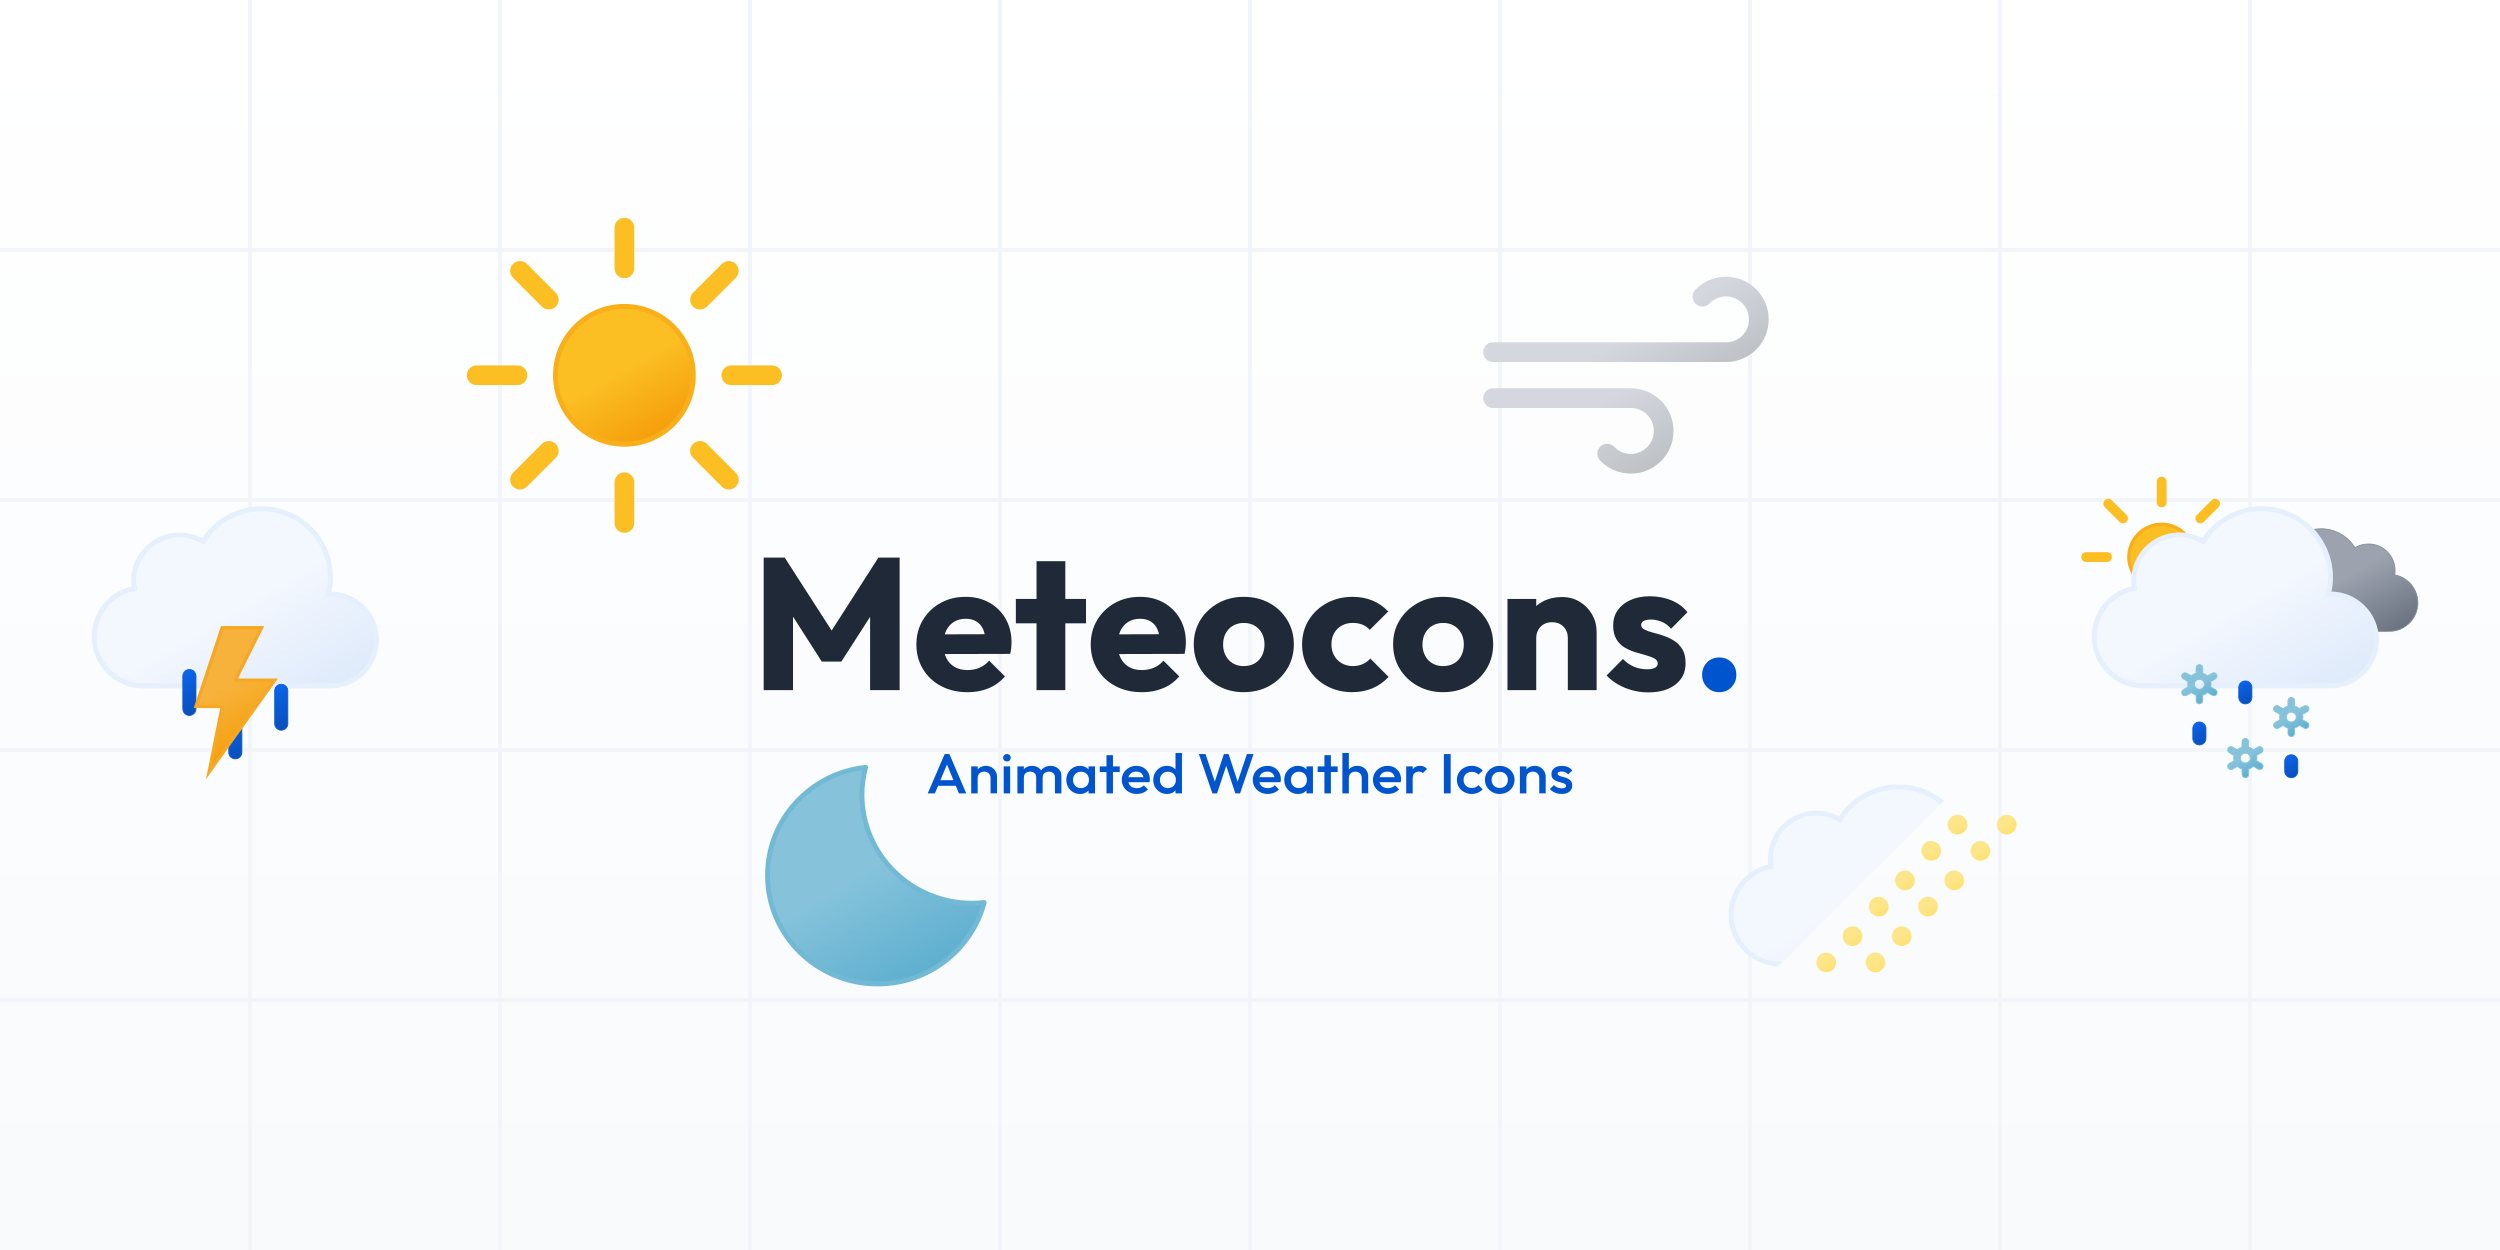 <?xml version="1.0" encoding="UTF-8"?><svg id="p" xmlns="http://www.w3.org/2000/svg" xmlns:xlink="http://www.w3.org/1999/xlink" viewBox="0 0 1280 640"><rect x="0" y="0" width="1280" height="640" fill="#333333" stroke="none"/><defs><linearGradient id="b" x1="99.45" y1="30.68" x2="232.64" y2="261.37" gradientTransform="matrix(1, 0, 0, 1, 0, 0)" gradientUnits="userSpaceOnUse"><stop offset="0" stop-color="#f3f7fe"/><stop offset=".45" stop-color="#f3f7fe"/><stop offset="1" stop-color="#deeafb"/></linearGradient><symbol id="a" viewBox="0 0 350 222"><path d="M291,107c-.85,0-1.68,.09-2.53,.13,1.59-6.46,2.53-13.18,2.53-20.13,0-46.39-37.61-84-84-84-30.2,0-56.6,15.99-71.4,39.92-8.38-4.99-18.13-7.92-28.6-7.92-30.93,0-56,25.07-56,56,0,3.1,.32,6.12,.8,9.08-27.78,5.25-48.8,29.61-48.8,58.92,0,33.14,26.86,60,60,60,1.35,0,2.67-.11,4-.2v.2h224c30.93,0,56-25.07,56-56s-25.07-56-56-56Z" fill="url(#b)" stroke="#e6effc" stroke-miterlimit="10" stroke-width="6"/></symbol><linearGradient id="d" x1="6" y1="169.61" x2="18" y2="190.39" gradientTransform="matrix(1, 0, 0, 1, 0, 0)" gradientUnits="userSpaceOnUse"><stop offset="0" stop-color="#fde68a"/><stop offset=".45" stop-color="#fde68a"/><stop offset="1" stop-color="#fde171"/></linearGradient><linearGradient id="e" x1="66" x2="78" y2="190.39" xlink:href="#d"/><linearGradient id="f" x1="38" y1="137.61" x2="50" y2="158.39" xlink:href="#d"/><linearGradient id="g" x1="98" y1="137.61" x2="110" y2="158.39" xlink:href="#d"/><linearGradient id="h" x1="70" y1="101.61" x2="82" y2="122.39" xlink:href="#d"/><linearGradient id="i" x1="130" y1="101.61" x2="142" y2="122.39" xlink:href="#d"/><linearGradient id="j" x1="102" y1="69.61" x2="114" y2="90.39" xlink:href="#d"/><linearGradient id="k" x1="162" y1="69.61" x2="174" y2="90.39" xlink:href="#d"/><linearGradient id="l" x1="134" y1="33.61" x2="146" y2="54.39" xlink:href="#d"/><linearGradient id="m" x1="194" y1="33.61" x2="206" y2="54.39" xlink:href="#d"/><linearGradient id="n" x1="166" y1="1.61" x2="178" y2="22.39" xlink:href="#d"/><linearGradient id="o" x1="226" y1="1.61" x2="238" y2="22.39" xlink:href="#d"/><symbol id="c" viewBox="0 0 244 192"><g><circle cx="12" cy="180" r="12" fill="url(#d)"/><circle cx="72" cy="180" r="12" fill="url(#e)"/><circle cx="44" cy="148" r="12" fill="url(#f)"/><circle cx="104" cy="148" r="12" fill="url(#g)"/><circle cx="76" cy="112" r="12" fill="url(#h)"/><circle cx="136" cy="112" r="12" fill="url(#i)"/><circle cx="108" cy="80" r="12" fill="url(#j)"/><circle cx="168" cy="80" r="12" fill="url(#k)"/><circle cx="140" cy="44" r="12" fill="url(#l)"/><circle cx="200" cy="44" r="12" fill="url(#m)"/><circle cx="172" cy="12" r="12" fill="url(#n)"/><circle cx="232" cy="12" r="12" fill="url(#o)"/></g></symbol><linearGradient id="q" x1="640" y1="640" x2="640" y2="0" gradientTransform="matrix(1, 0, 0, 1, 0, 0)" gradientUnits="userSpaceOnUse"><stop offset="0" stop-color="#f8fafc"/><stop offset="1" stop-color="#fff"/></linearGradient><linearGradient id="r" x1="302.04" y1="161.6" x2="337.33" y2="222.72" gradientTransform="matrix(1, 0, 0, 1, 0, 0)" gradientUnits="userSpaceOnUse"><stop offset="0" stop-color="#fbbf24"/><stop offset=".45" stop-color="#fbbf24"/><stop offset="1" stop-color="#f59e0b"/></linearGradient><linearGradient id="s" x1="414.55" y1="403.83" x2="470.35" y2="500.47" gradientTransform="matrix(1, 0, 0, 1, 0, 0)" gradientUnits="userSpaceOnUse"><stop offset="0" stop-color="#86c3db"/><stop offset=".45" stop-color="#86c3db"/><stop offset="1" stop-color="#5eafcf"/></linearGradient><linearGradient id="t" x1="1098.37" y1="270.67" x2="1115.17" y2="299.78" xlink:href="#r"/><linearGradient id="u" x1="1176.27" y1="274.57" x2="1210.1" y2="333.15" gradientTransform="matrix(1, 0, 0, 1, 0, 0)" gradientUnits="userSpaceOnUse"><stop offset="0" stop-color="#9ca3af"/><stop offset=".45" stop-color="#9ca3af"/><stop offset="1" stop-color="#6b7280"/></linearGradient><linearGradient id="v" x1="1112.77" y1="272.07" x2="1168.71" y2="368.96" xlink:href="#b"/><linearGradient id="w" x1="1121.58" y1="342.52" x2="1130.59" y2="358.13" xlink:href="#s"/><linearGradient id="x" x1="1145.1" y1="380.32" x2="1154.11" y2="395.93" xlink:href="#s"/><linearGradient id="y" x1="1168.62" y1="359.32" x2="1177.63" y2="374.93" xlink:href="#s"/><linearGradient id="z" x1="1108.43" y1="485.45" x2="1112.4" y2="495.8" gradientTransform="translate(-47.41 64.65) rotate(-9)" gradientUnits="userSpaceOnUse"><stop offset="0" stop-color="#0b65ed"/><stop offset=".45" stop-color="#0a5ad4"/><stop offset="1" stop-color="#0950bc"/></linearGradient><linearGradient id="aa" x1="1134.94" y1="468.39" x2="1138.92" y2="478.74" xlink:href="#z"/><linearGradient id="ab" x1="1152.26" y1="509.4" x2="1156.23" y2="519.75" xlink:href="#z"/><linearGradient id="ac" x1="88.76" y1="272.09" x2="144.7" y2="368.98" xlink:href="#b"/><linearGradient id="ad" x1="93.44" y1="298.99" x2="101.06" y2="318.84" xlink:href="#z"/><linearGradient id="ae" x1="113.27" y1="323.56" x2="120.89" y2="343.42" gradientTransform="translate(-47.32 65.74) rotate(-9)" xlink:href="#z"/><linearGradient id="af" x1="138.89" y1="311.62" x2="146.51" y2="331.48" gradientTransform="translate(-47.23 66.84) rotate(-9)" xlink:href="#z"/><linearGradient id="ag" x1="102.8" y1="327.7" x2="133.13" y2="380.23" gradientTransform="matrix(1, 0, 0, 1, 0, 0)" gradientUnits="userSpaceOnUse"><stop offset="0" stop-color="#f7b23b"/><stop offset=".45" stop-color="#f7b23b"/><stop offset="1" stop-color="#f59e0b"/></linearGradient><linearGradient id="ah" x1="817.57" y1="143.83" x2="853.56" y2="206.16" gradientTransform="matrix(1, 0, 0, 1, 0, 0)" gradientUnits="userSpaceOnUse"><stop offset="0" stop-color="#d4d7dd"/><stop offset=".45" stop-color="#d4d7dd"/><stop offset="1" stop-color="#bec1c6"/></linearGradient><linearGradient id="ai" x1="792.03" y1="182.1" x2="830.38" y2="248.53" xlink:href="#ah"/><clipPath id="aj"><polygon points="849.34 340.72 1064.38 340.72 849.34 555.76 849.34 340.72" fill="none"/></clipPath></defs><rect width="1280" height="640" fill="url(#q)"/><g><path d="M128,0V128H0V0H128m1-1H-1V129H129V-1h0Z" fill="#f1f5f9"/><path d="M256,0V128H128V0h128m1-1H127V129h130V-1h0Z" fill="#f1f5f9"/><path d="M384,0V128h-128V0h128m1-1H255V129h130V-1h0Z" fill="#f1f5f9"/><path d="M512,0V128h-128V0h128m1-1h-130V129h130V-1h0Z" fill="#f1f5f9"/><path d="M640,0V128h-128V0h128m1-1h-130V129h130V-1h0Z" fill="#f1f5f9"/><path d="M768,0V128h-128V0h128m1-1h-130V129h130V-1h0Z" fill="#f1f5f9"/><path d="M896,0V128h-128V0h128m1-1h-130V129h130V-1h0Z" fill="#f1f5f9"/><path d="M1024,0V128h-128V0h128m1-1h-130V129h130V-1h0Z" fill="#f1f5f9"/><path d="M1152,0V128h-128V0h128m1-1h-130V129h130V-1h0Z" fill="#f1f5f9"/><path d="M1280,0V128h-128V0h128m1-1h-130V129h130V-1h0Z" fill="#f1f5f9"/><path d="M128,128v128H0V128H128m1-1H-1v130H129V127h0Z" fill="#f1f5f9"/><path d="M256,128v128H128V128h128m1-1H127v130h130V127h0Z" fill="#f1f5f9"/><path d="M384,128v128h-128V128h128m1-1H255v130h130V127h0Z" fill="#f1f5f9"/><path d="M512,128v128h-128V128h128m1-1h-130v130h130V127h0Z" fill="#f1f5f9"/><path d="M640,128v128h-128V128h128m1-1h-130v130h130V127h0Z" fill="#f1f5f9"/><path d="M768,128v128h-128V128h128m1-1h-130v130h130V127h0Z" fill="#f1f5f9"/><path d="M896,128v128h-128V128h128m1-1h-130v130h130V127h0Z" fill="#f1f5f9"/><path d="M1024,128v128h-128V128h128m1-1h-130v130h130V127h0Z" fill="#f1f5f9"/><path d="M1152,128v128h-128V128h128m1-1h-130v130h130V127h0Z" fill="#f1f5f9"/><path d="M1280,128v128h-128V128h128m1-1h-130v130h130V127h0Z" fill="#f1f5f9"/><path d="M128,256v128H0v-128H128m1-1H-1v130H129V255h0Z" fill="#f1f5f9"/><path d="M256,256v128H128v-128h128m1-1H127v130h130V255h0Z" fill="#f1f5f9"/><path d="M384,256v128h-128v-128h128m1-1H255v130h130V255h0Z" fill="#f1f5f9"/><path d="M512,256v128h-128v-128h128m1-1h-130v130h130V255h0Z" fill="#f1f5f9"/><path d="M640,256v128h-128v-128h128m1-1h-130v130h130V255h0Z" fill="#f1f5f9"/><path d="M768,256v128h-128v-128h128m1-1h-130v130h130V255h0Z" fill="#f1f5f9"/><path d="M896,256v128h-128v-128h128m1-1h-130v130h130V255h0Z" fill="#f1f5f9"/><path d="M1024,256v128h-128v-128h128m1-1h-130v130h130V255h0Z" fill="#f1f5f9"/><path d="M1152,256v128h-128v-128h128m1-1h-130v130h130V255h0Z" fill="#f1f5f9"/><path d="M1280,256v128h-128v-128h128m1-1h-130v130h130V255h0Z" fill="#f1f5f9"/><path d="M128,384v128H0v-128H128m1-1H-1v130H129v-130h0Z" fill="#f1f5f9"/><path d="M256,384v128H128v-128h128m1-1H127v130h130v-130h0Z" fill="#f1f5f9"/><path d="M384,384v128h-128v-128h128m1-1H255v130h130v-130h0Z" fill="#f1f5f9"/><path d="M512,384v128h-128v-128h128m1-1h-130v130h130v-130h0Z" fill="#f1f5f9"/><path d="M640,384v128h-128v-128h128m1-1h-130v130h130v-130h0Z" fill="#f1f5f9"/><path d="M768,384v128h-128v-128h128m1-1h-130v130h130v-130h0Z" fill="#f1f5f9"/><path d="M896,384v128h-128v-128h128m1-1h-130v130h130v-130h0Z" fill="#f1f5f9"/><path d="M1024,384v128h-128v-128h128m1-1h-130v130h130v-130h0Z" fill="#f1f5f9"/><path d="M1152,384v128h-128v-128h128m1-1h-130v130h130v-130h0Z" fill="#f1f5f9"/><path d="M1280,384v128h-128v-128h128m1-1h-130v130h130v-130h0Z" fill="#f1f5f9"/><path d="M128,512v128H0v-128H128m1-1H-1v130H129v-130h0Z" fill="#f1f5f9"/><path d="M256,512v128H128v-128h128m1-1H127v130h130v-130h0Z" fill="#f1f5f9"/><path d="M384,512v128h-128v-128h128m1-1H255v130h130v-130h0Z" fill="#f1f5f9"/><path d="M512,512v128h-128v-128h128m1-1h-130v130h130v-130h0Z" fill="#f1f5f9"/><path d="M640,512v128h-128v-128h128m1-1h-130v130h130v-130h0Z" fill="#f1f5f9"/><path d="M768,512v128h-128v-128h128m1-1h-130v130h130v-130h0Z" fill="#f1f5f9"/><path d="M896,512v128h-128v-128h128m1-1h-130v130h130v-130h0Z" fill="#f1f5f9"/><path d="M1024,512v128h-128v-128h128m1-1h-130v130h130v-130h0Z" fill="#f1f5f9"/><path d="M1152,512v128h-128v-128h128m1-1h-130v130h130v-130h0Z" fill="#f1f5f9"/><path d="M1280,512v128h-128v-128h128m1-1h-130v130h130v-130h0Z" fill="#f1f5f9"/></g><g><path d="M391,353.35v-67.85h10.78l26.77,41.61h-5.49l26.67-41.61h10.88v67.85h-15.12v-42.38l2.7,.67-17.43,27.1h-10.01l-17.33-27.1,2.6-.67v42.38h-15.02Z" fill="#1f2937"/><path d="M495.38,354.4c-5.07,0-9.58-1.04-13.53-3.12-3.95-2.08-7.05-4.98-9.29-8.7-2.25-3.71-3.37-7.91-3.37-12.59s1.11-8.86,3.32-12.54c2.21-3.68,5.21-6.58,9-8.7,3.79-2.11,8.06-3.17,12.81-3.17s8.7,.99,12.23,2.98c3.53,1.99,6.31,4.74,8.33,8.26,2.02,3.52,3.03,7.56,3.03,12.11,0,.83-.05,1.71-.14,2.64-.1,.93-.27,2-.53,3.22l-40.34,.1v-10.09l34.09-.1-6.36,4.23c-.06-2.69-.48-4.92-1.25-6.68-.77-1.76-1.91-3.11-3.42-4.04-1.51-.93-3.36-1.39-5.54-1.39-2.31,0-4.32,.53-6.02,1.59-1.7,1.06-3.02,2.55-3.95,4.47-.93,1.92-1.4,4.26-1.4,7.02s.5,5.11,1.49,7.06c.99,1.96,2.41,3.46,4.24,4.52,1.83,1.06,4,1.59,6.5,1.59,2.31,0,4.4-.4,6.26-1.2,1.86-.8,3.5-2,4.91-3.6l8.09,8.07c-2.31,2.69-5.1,4.71-8.38,6.06-3.27,1.35-6.87,2.02-10.78,2.02Z" fill="#1f2937"/><path d="M520.12,319.14v-12.49h35.92v12.49h-35.92Zm10.59,34.21v-66.02h14.73v66.02h-14.73Z" fill="#1f2937"/><path d="M584.64,354.4c-5.07,0-9.58-1.04-13.53-3.12-3.95-2.08-7.05-4.98-9.29-8.7-2.25-3.71-3.37-7.91-3.37-12.59s1.11-8.86,3.32-12.54c2.21-3.68,5.21-6.58,9-8.7,3.79-2.11,8.06-3.17,12.81-3.17s8.7,.99,12.23,2.98c3.53,1.99,6.31,4.74,8.33,8.26,2.02,3.52,3.03,7.56,3.03,12.11,0,.83-.05,1.71-.14,2.64-.1,.93-.27,2-.53,3.22l-40.35,.1v-10.09l34.09-.1-6.36,4.23c-.06-2.69-.48-4.92-1.25-6.68-.77-1.76-1.91-3.11-3.42-4.04-1.51-.93-3.35-1.39-5.54-1.39-2.31,0-4.32,.53-6.02,1.59-1.7,1.06-3.02,2.55-3.95,4.47-.93,1.92-1.4,4.26-1.4,7.02s.5,5.11,1.49,7.06c1,1.96,2.41,3.46,4.24,4.52s4,1.59,6.5,1.59c2.31,0,4.4-.4,6.26-1.2,1.86-.8,3.5-2,4.91-3.6l8.09,8.07c-2.31,2.69-5.1,4.71-8.38,6.06-3.27,1.35-6.87,2.02-10.78,2.02Z" fill="#1f2937"/><path d="M636.82,354.4c-4.81,0-9.16-1.07-13.05-3.22-3.88-2.14-6.95-5.08-9.2-8.79-2.25-3.71-3.37-7.88-3.37-12.49s1.12-8.74,3.37-12.4c2.25-3.65,5.3-6.55,9.15-8.7,3.85-2.15,8.22-3.22,13.1-3.22s9.24,1.06,13.1,3.17c3.85,2.11,6.9,5.01,9.15,8.7,2.25,3.69,3.37,7.83,3.37,12.44s-1.12,8.78-3.37,12.49c-2.25,3.72-5.3,6.65-9.15,8.79-3.85,2.15-8.22,3.22-13.1,3.22Zm0-13.36c2.12,0,3.98-.46,5.59-1.39,1.6-.93,2.84-2.24,3.71-3.94,.87-1.7,1.3-3.64,1.3-5.81s-.45-4.08-1.35-5.72c-.9-1.63-2.13-2.91-3.71-3.84-1.57-.93-3.42-1.39-5.54-1.39s-3.88,.47-5.49,1.39c-1.61,.93-2.86,2.23-3.76,3.89-.9,1.67-1.35,3.59-1.35,5.77s.45,4.02,1.35,5.72c.9,1.7,2.15,3.01,3.76,3.94,1.6,.93,3.43,1.39,5.49,1.39Z" fill="#1f2937"/><path d="M692.38,354.4c-4.82,0-9.18-1.06-13.1-3.17-3.92-2.11-7-5.03-9.24-8.75-2.25-3.71-3.37-7.88-3.37-12.49s1.14-8.86,3.42-12.54c2.28-3.68,5.38-6.58,9.29-8.7,3.91-2.11,8.31-3.17,13.19-3.17,3.66,0,7.01,.62,10.06,1.87,3.05,1.25,5.76,3.12,8.14,5.62l-9.44,9.42c-1.09-1.22-2.36-2.11-3.8-2.69-1.44-.58-3.1-.87-4.96-.87-2.12,0-4,.47-5.63,1.39-1.64,.93-2.92,2.21-3.85,3.84-.93,1.63-1.4,3.54-1.4,5.72s.46,4.1,1.4,5.77c.93,1.67,2.23,2.98,3.9,3.94,1.67,.96,3.53,1.44,5.58,1.44,1.93,0,3.64-.34,5.15-1.01s2.81-1.62,3.9-2.84l9.34,9.42c-2.44,2.56-5.2,4.5-8.28,5.81-3.08,1.31-6.52,1.97-10.3,1.97Z" fill="#1f2937"/><path d="M738.89,354.4c-4.81,0-9.16-1.07-13.05-3.22-3.88-2.14-6.95-5.08-9.2-8.79-2.25-3.71-3.37-7.88-3.37-12.49s1.12-8.74,3.37-12.4c2.25-3.65,5.3-6.55,9.15-8.7,3.85-2.15,8.22-3.22,13.1-3.22s9.24,1.06,13.1,3.17,6.9,5.01,9.15,8.7c2.25,3.69,3.37,7.83,3.37,12.44s-1.12,8.78-3.37,12.49c-2.25,3.72-5.3,6.65-9.15,8.79-3.85,2.15-8.22,3.22-13.1,3.22Zm0-13.36c2.12,0,3.98-.46,5.58-1.39,1.6-.93,2.84-2.24,3.71-3.94,.87-1.7,1.3-3.64,1.3-5.81s-.45-4.08-1.35-5.72c-.9-1.63-2.14-2.91-3.71-3.84-1.57-.93-3.42-1.39-5.54-1.39s-3.88,.47-5.49,1.39c-1.6,.93-2.86,2.23-3.75,3.89-.9,1.67-1.35,3.59-1.35,5.77s.45,4.02,1.35,5.72c.9,1.7,2.15,3.01,3.75,3.94,1.6,.93,3.43,1.39,5.49,1.39Z" fill="#1f2937"/><path d="M771.82,353.35v-46.7h14.73v46.7h-14.73Zm30.91,0v-26.62c0-2.43-.76-4.4-2.26-5.91-1.51-1.5-3.42-2.26-5.73-2.26-1.61,0-3.02,.34-4.24,1.01-1.22,.67-2.18,1.63-2.89,2.88-.71,1.25-1.06,2.68-1.06,4.28l-5.68-2.79c0-3.65,.8-6.85,2.41-9.61,1.6-2.75,3.83-4.88,6.69-6.39,2.86-1.5,6.08-2.26,9.68-2.26s6.53,.82,9.2,2.45c2.66,1.63,4.77,3.8,6.31,6.49,1.54,2.69,2.31,5.64,2.31,8.84v29.89h-14.73Z" fill="#1f2937"/><path d="M843.94,354.5c-2.76,0-5.47-.35-8.14-1.06-2.66-.7-5.14-1.71-7.41-3.03-2.28-1.31-4.22-2.84-5.83-4.56l8.38-8.46c1.54,1.67,3.37,2.96,5.49,3.89,2.12,.93,4.43,1.39,6.93,1.39,1.73,0,3.06-.26,4-.77,.93-.51,1.4-1.22,1.4-2.11,0-1.15-.56-2.03-1.68-2.64-1.12-.61-2.55-1.15-4.28-1.63-1.73-.48-3.56-1.01-5.49-1.59-1.93-.58-3.75-1.38-5.49-2.4-1.73-1.02-3.15-2.45-4.24-4.28-1.09-1.83-1.64-4.15-1.64-6.97,0-3.01,.77-5.62,2.31-7.83s3.72-3.95,6.55-5.24c2.82-1.28,6.13-1.92,9.92-1.92,3.98,0,7.65,.69,11.02,2.07,3.37,1.38,6.12,3.41,8.23,6.1l-8.38,8.46c-1.48-1.73-3.13-2.95-4.96-3.65-1.83-.7-3.61-1.06-5.34-1.06s-2.92,.24-3.76,.72c-.84,.48-1.25,1.17-1.25,2.07,0,.96,.54,1.73,1.64,2.31,1.09,.58,2.5,1.09,4.24,1.54,1.73,.45,3.56,.99,5.49,1.63,1.93,.64,3.75,1.51,5.49,2.59,1.73,1.09,3.14,2.55,4.24,4.37,1.09,1.83,1.64,4.21,1.64,7.16,0,4.55-1.72,8.17-5.15,10.86-3.44,2.69-8.07,4.04-13.91,4.04Z" fill="#1f2937"/><path d="M880.24,354.4c-2.5,0-4.59-.87-6.26-2.59-1.67-1.73-2.5-3.81-2.5-6.25,0-2.56,.83-4.69,2.5-6.39,1.67-1.7,3.76-2.55,6.26-2.55s4.67,.85,6.31,2.55c1.64,1.7,2.45,3.83,2.45,6.39s-.82,4.52-2.45,6.25c-1.64,1.73-3.74,2.59-6.31,2.59Z" fill="#0055ce"/></g><g><circle cx="319.69" cy="192.16" r="35.28" fill="url(#r)" stroke="#f8af18" stroke-miterlimit="10" stroke-width="2.52"/><path d="M319.69,137.42v-20.86m0,151.2v-20.86m38.71-93.46l14.75-14.75m-106.91,106.91l14.75-14.75m0-77.42l-14.75-14.75m106.91,106.91l-14.75-14.75m-93.46-38.71h-20.86m151.2,0h-20.86" fill="none" stroke="#fbbf24" stroke-linecap="round" stroke-miterlimit="10" stroke-width="10.08"/></g><path d="M497.68,462.46c-31.13,0-56.37-24.9-56.37-55.62,0-4.83,.69-9.48,1.86-13.95-28.22,3.05-50.18,26.62-50.18,55.26,0,30.72,25.24,55.62,56.37,55.62,26.24,0,48.23-17.72,54.51-41.67-2.04,.22-4.1,.35-6.19,.35Z" fill="url(#s)" stroke="#72b9d5" stroke-linecap="round" stroke-linejoin="round" stroke-width="2.52"/><g><g><g><circle cx="1106.77" cy="285.22" r="16.8" fill="url(#t)" stroke="#f8af18" stroke-miterlimit="10" stroke-width="1.68"/><path d="M1106.77,257.24v-10.66m0,77.28v-10.66m19.79-47.77l7.54-7.54m-54.65,54.65l7.54-7.54m0-39.57l-7.54-7.54m54.65,54.65l-7.54-7.54m-58.43-19.79h10.66m66.62,0h-10.66" fill="none" stroke="#fbbf24" stroke-linecap="round" stroke-miterlimit="10" stroke-width="5.04"/></g><g><path d="M1154.37,309.62c0,7.52,6.09,13.61,13.61,13.61h54.42v-.05c.32,.02,.64,.05,.97,.05,8.05,0,14.58-6.53,14.58-14.58,0-7.12-5.11-13.04-11.86-14.32,.12-.72,.19-1.45,.19-2.21,0-7.52-6.09-13.61-13.61-13.61-2.54,0-4.91,.71-6.95,1.92-3.6-5.81-10.01-9.7-17.35-9.7-11.27,0-20.41,9.14-20.41,20.42,0,1.69,.23,3.32,.61,4.89-.21,0-.41-.03-.61-.03-7.51,0-13.61,6.09-13.61,13.61Z" fill="url(#u)" stroke="#848b98" stroke-miterlimit="10" stroke-width=".42"/><path d="M1193.22,304.12c-.36,0-.71,.04-1.06,.05,.67-2.71,1.06-5.53,1.06-8.45,0-19.48-15.8-35.28-35.28-35.28-12.68,0-23.77,6.72-29.99,16.76-3.52-2.1-7.62-3.32-12.01-3.32-12.99,0-23.52,10.53-23.52,23.52,0,1.3,.13,2.57,.34,3.81-11.67,2.21-20.5,12.44-20.5,24.75,0,13.92,11.28,25.2,25.2,25.2,.57,0,1.12-.05,1.68-.08v.08h94.08c12.99,0,23.52-10.53,23.52-23.52s-10.53-23.52-23.52-23.52Z" fill="url(#v)" stroke="#e6effc" stroke-miterlimit="10" stroke-width="2.52"/></g></g><g><g><path d="M1134.31,353.07l-2.43-1.38c.22-.91,.21-1.84,0-2.72l2.43-1.39c.81-.46,1.09-1.49,.62-2.29-.47-.8-1.51-1.08-2.32-.61l-2.43,1.39c-.33-.31-.7-.59-1.11-.82-.41-.23-.84-.41-1.28-.54v-2.77c0-.93-.76-1.68-1.7-1.68s-1.7,.75-1.7,1.68v2.77c-.88,.26-1.7,.72-2.39,1.36l-2.43-1.38c-.81-.46-1.85-.19-2.32,.61-.47,.8-.19,1.83,.62,2.29l2.43,1.38c-.22,.91-.21,1.84,0,2.72l-2.43,1.39c-.81,.46-1.09,1.49-.62,2.29,.32,.54,.89,.84,1.48,.84,.29,0,.58-.07,.85-.23l2.43-1.39c.33,.31,.7,.59,1.11,.82,.41,.23,.84,.41,1.28,.53v2.77c0,.93,.76,1.68,1.7,1.68s1.7-.75,1.7-1.68v-2.78c.88-.26,1.7-.71,2.39-1.35l2.43,1.39c.27,.15,.56,.23,.85,.23,.59,0,1.16-.3,1.48-.84,.47-.8,.19-1.83-.62-2.29Zm-9.5-.56c-1.22-.7-1.64-2.24-.93-3.44,.47-.81,1.33-1.26,2.22-1.26,.43,0,.87,.11,1.27,.34,1.22,.7,1.64,2.24,.93,3.44-.7,1.2-2.27,1.62-3.49,.92Z" fill="url(#w)" stroke="#86c3db" stroke-miterlimit="10" stroke-width=".42"/><path d="M1157.83,390.87l-2.43-1.38c.22-.91,.21-1.84,0-2.72l2.43-1.39c.81-.46,1.09-1.49,.62-2.29-.47-.8-1.51-1.08-2.32-.61l-2.43,1.39c-.33-.31-.7-.59-1.11-.82-.41-.23-.84-.41-1.28-.54v-2.77c0-.93-.76-1.68-1.7-1.68s-1.7,.75-1.7,1.68v2.77c-.88,.26-1.7,.72-2.39,1.36l-2.43-1.38c-.81-.46-1.85-.19-2.32,.61-.47,.8-.19,1.83,.62,2.29l2.43,1.38c-.22,.91-.21,1.84,0,2.72l-2.43,1.39c-.81,.46-1.09,1.49-.62,2.29,.32,.54,.89,.84,1.48,.84,.29,0,.58-.07,.85-.23l2.43-1.39c.33,.31,.7,.59,1.11,.82,.41,.23,.84,.41,1.28,.53v2.77c0,.93,.76,1.68,1.7,1.68s1.7-.75,1.7-1.68v-2.78c.88-.26,1.7-.71,2.39-1.35l2.43,1.39c.27,.15,.56,.23,.85,.23,.59,0,1.16-.3,1.48-.84,.47-.8,.19-1.83-.62-2.29Zm-9.5-.56c-1.22-.7-1.64-2.24-.93-3.44,.47-.81,1.33-1.26,2.22-1.26,.43,0,.87,.11,1.27,.34,1.22,.7,1.64,2.24,.93,3.44-.7,1.2-2.27,1.62-3.49,.92Z" fill="url(#x)" stroke="#86c3db" stroke-miterlimit="10" stroke-width=".42"/><path d="M1181.35,369.87l-2.43-1.38c.22-.91,.21-1.84,0-2.72l2.43-1.39c.81-.46,1.09-1.49,.62-2.29-.47-.8-1.51-1.08-2.32-.61l-2.43,1.39c-.33-.31-.7-.59-1.11-.82-.41-.23-.84-.41-1.28-.54v-2.77c0-.93-.76-1.68-1.7-1.68s-1.7,.75-1.7,1.68v2.77c-.88,.26-1.7,.72-2.39,1.36l-2.43-1.38c-.81-.46-1.85-.19-2.32,.61-.47,.8-.19,1.83,.62,2.29l2.43,1.38c-.22,.91-.21,1.84,0,2.72l-2.43,1.39c-.81,.46-1.09,1.49-.62,2.29,.32,.54,.89,.84,1.48,.84,.29,0,.58-.07,.85-.23l2.43-1.39c.33,.31,.7,.59,1.11,.82,.41,.23,.84,.41,1.28,.53v2.77c0,.93,.76,1.68,1.7,1.68s1.7-.75,1.7-1.68v-2.78c.88-.26,1.7-.71,2.39-1.35l2.43,1.39c.27,.15,.56,.23,.85,.23,.59,0,1.16-.3,1.48-.84,.47-.8,.19-1.83-.62-2.29Zm-9.5-.56c-1.22-.7-1.64-2.24-.93-3.44,.47-.81,1.33-1.26,2.22-1.26,.43,0,.87,.11,1.27,.34,1.22,.7,1.64,2.24,.93,3.44-.7,1.2-2.27,1.62-3.49,.92Z" fill="url(#y)" stroke="#86c3db" stroke-miterlimit="10" stroke-width=".42"/></g><g><path d="M1126.09,381.4c-1.86,0-3.36-1.5-3.36-3.36v-5.04c0-1.86,1.5-3.36,3.36-3.36s3.36,1.5,3.36,3.36v5.04c0,1.86-1.5,3.36-3.36,3.36Z" fill="url(#z)" stroke="#0a5ad4" stroke-miterlimit="10" stroke-width=".42"/><path d="M1149.61,360.4c-1.86,0-3.36-1.5-3.36-3.36v-5.04c0-1.86,1.5-3.36,3.36-3.36s3.36,1.5,3.36,3.36v5.04c0,1.86-1.5,3.36-3.36,3.36Z" fill="url(#aa)" stroke="#0a5ad4" stroke-miterlimit="10" stroke-width=".42"/><path d="M1173.13,398.2c-1.86,0-3.36-1.5-3.36-3.36v-5.04c0-1.86,1.5-3.36,3.36-3.36s3.36,1.5,3.36,3.36v5.04c0,1.86-1.5,3.36-3.36,3.36Z" fill="url(#ab)" stroke="#0a5ad4" stroke-miterlimit="10" stroke-width=".42"/></g></g></g><g><path d="M169.21,304.15c-.36,0-.71,.04-1.06,.05,.67-2.71,1.06-5.53,1.06-8.45,0-19.48-15.8-35.28-35.28-35.28-12.68,0-23.77,6.72-29.99,16.76-3.52-2.1-7.62-3.32-12.01-3.32-12.99,0-23.52,10.53-23.52,23.52,0,1.3,.13,2.57,.34,3.81-11.67,2.21-20.5,12.44-20.5,24.75,0,13.92,11.28,25.2,25.2,25.2,.57,0,1.12-.05,1.68-.08v.08h94.08c12.99,0,23.52-10.53,23.52-23.52s-10.53-23.52-23.52-23.52Z" fill="url(#ac)" stroke="#e6effc" stroke-miterlimit="10" stroke-width="2.52"/><g><path d="M96.97,366.31c-1.86,0-3.36-1.5-3.36-3.36v-16.8c0-1.86,1.5-3.36,3.36-3.36s3.36,1.5,3.36,3.36v16.8c0,1.86-1.5,3.36-3.36,3.36Z" fill="url(#ad)" stroke="#0a5ad4" stroke-miterlimit="10" stroke-width=".42"/><path d="M120.49,388.57c-1.86,0-3.36-1.5-3.36-3.36v-16.8c0-1.86,1.5-3.36,3.36-3.36s3.36,1.5,3.36,3.36v16.8c0,1.86-1.5,3.36-3.36,3.36Z" fill="url(#ae)" stroke="#0a5ad4" stroke-miterlimit="10" stroke-width=".42"/><path d="M144.01,373.87c-1.86,0-3.36-1.5-3.36-3.36v-16.8c0-1.86,1.5-3.36,3.36-3.36s3.36,1.5,3.36,3.36v16.8c0,1.86-1.5,3.36-3.36,3.36Z" fill="url(#af)" stroke="#0a5ad4" stroke-miterlimit="10" stroke-width=".42"/></g><polygon points="113.77 321.37 100.33 361.69 113.77 361.69 107.05 395.29 140.65 348.25 120.49 348.25 133.93 321.37 113.77 321.37" fill="url(#ag)" stroke="#f6a823" stroke-miterlimit="10" stroke-width="1.68"/></g><g><path d="M871.61,151.88c3.06-3.18,7.35-5.16,12.11-5.16,9.28,0,16.8,7.52,16.8,16.8s-7.52,16.8-16.8,16.8h-119.28" fill="none" stroke="url(#ah)" stroke-linecap="round" stroke-miterlimit="10" stroke-width="10.08"/><path d="M822.89,232.28c3.06,3.18,7.35,5.16,12.11,5.16,9.28,0,16.8-7.52,16.8-16.8s-7.52-16.8-16.8-16.8h-70.56" fill="none" stroke="url(#ai)" stroke-linecap="round" stroke-miterlimit="10" stroke-width="10.08"/></g><g><g clip-path="url(#aj)"><use width="350" height="222" transform="translate(885.04 401.62) scale(.42)" xlink:href="#a"/></g><use width="244" height="192" transform="translate(929.98 417.16) scale(.42)" xlink:href="#c"/></g><g><path d="M475,406.21l8.68-20.14h2.41l8.62,20.14h-3.74l-6.75-16.31h1.27l-6.81,16.31h-3.67Zm4.28-3.88v-2.88h11.18v2.88h-11.18Z" fill="#0055ce"/><path d="M497.26,406.21v-13.81h3.31v13.81h-3.31Zm9.91,0v-7.97c0-.92-.31-1.68-.92-2.27-.61-.59-1.4-.89-2.37-.89-.64,0-1.22,.13-1.72,.4-.5,.27-.89,.64-1.17,1.12s-.42,1.03-.42,1.64l-1.3-.69c0-1.05,.24-1.99,.72-2.8,.48-.81,1.15-1.46,2-1.93,.85-.47,1.81-.71,2.88-.71s2.05,.26,2.89,.79c.84,.53,1.51,1.21,1.99,2.04,.48,.83,.72,1.7,.72,2.6v8.66h-3.31Z" fill="#0055ce"/><path d="M515.55,389.87c-.56,0-1.03-.18-1.4-.55-.37-.36-.56-.81-.56-1.35s.19-.99,.56-1.35,.84-.55,1.4-.55,1.06,.18,1.42,.55c.36,.36,.54,.81,.54,1.35s-.18,.99-.54,1.35c-.36,.37-.83,.55-1.42,.55Zm-1.66,16.34v-13.81h3.31v13.81h-3.31Z" fill="#0055ce"/><path d="M520.91,406.21v-13.81h3.31v13.81h-3.31Zm9.61,0v-8.23c0-.92-.3-1.64-.9-2.14-.6-.51-1.35-.76-2.23-.76-.6,0-1.14,.12-1.61,.35s-.85,.56-1.13,.99-.42,.95-.42,1.57l-1.3-.69c0-1.05,.24-1.97,.72-2.73,.48-.77,1.13-1.37,1.96-1.8,.82-.43,1.75-.65,2.77-.65s1.95,.21,2.77,.63c.82,.42,1.48,1.02,1.96,1.78,.48,.77,.72,1.69,.72,2.76v8.92h-3.31Zm9.61,0v-8.23c0-.92-.3-1.64-.9-2.14-.6-.51-1.35-.76-2.23-.76-.58,0-1.12,.12-1.6,.35-.48,.23-.86,.56-1.14,.99s-.42,.95-.42,1.57l-1.87-.69c.1-1.05,.42-1.97,.96-2.73,.54-.77,1.24-1.37,2.09-1.8,.85-.43,1.79-.65,2.82-.65s1.99,.21,2.83,.63c.84,.42,1.52,1.02,2.02,1.78,.5,.77,.75,1.69,.75,2.76v8.92h-3.31Z" fill="#0055ce"/><path d="M552.91,406.5c-1.31,0-2.49-.32-3.54-.95-1.05-.63-1.89-1.49-2.5-2.57-.61-1.08-.92-2.3-.92-3.64s.31-2.58,.92-3.67c.61-1.08,1.45-1.95,2.5-2.59,1.05-.64,2.23-.96,3.54-.96,1.1,0,2.08,.23,2.94,.68,.85,.45,1.53,1.07,2.03,1.86,.5,.79,.75,1.68,.75,2.68v3.97c0,1-.25,1.89-.74,2.68s-1.17,1.4-2.03,1.86c-.86,.45-1.85,.68-2.95,.68Zm.54-2.99c1.22,0,2.21-.39,2.97-1.18s1.13-1.79,1.13-3.02c0-.82-.17-1.55-.51-2.19-.34-.63-.82-1.13-1.43-1.48-.61-.35-1.33-.53-2.15-.53s-1.51,.18-2.12,.53c-.61,.36-1.09,.85-1.45,1.48-.35,.63-.53,1.36-.53,2.19s.18,1.55,.53,2.19c.35,.63,.83,1.13,1.45,1.48s1.32,.53,2.12,.53Zm3.89,2.7v-3.71l.57-3.37-.57-3.34v-3.39h3.31v13.81h-3.31Z" fill="#0055ce"/><path d="M563.06,395.28v-2.88h10.24v2.88h-10.24Zm3.46,10.93v-19.56h3.31v19.56h-3.31Z" fill="#0055ce"/><path d="M582.01,406.5c-1.45,0-2.75-.31-3.9-.93-1.15-.62-2.07-1.48-2.74-2.58-.67-1.09-1.01-2.32-1.01-3.68s.33-2.58,.99-3.67c.66-1.08,1.56-1.94,2.7-2.57s2.39-.95,3.78-.95,2.54,.3,3.57,.89c1.03,.59,1.85,1.41,2.44,2.45s.89,2.21,.89,3.54c0,.23-.01,.47-.05,.71s-.08,.5-.14,.79h-11.87v-2.59h10.15l-1.24,1.04c-.04-.84-.21-1.55-.51-2.13-.3-.58-.73-1.02-1.28-1.32-.55-.31-1.23-.46-2.03-.46-.84,0-1.58,.17-2.2,.52s-1.1,.83-1.45,1.45c-.34,.62-.51,1.37-.51,2.23s.18,1.62,.54,2.27c.36,.65,.87,1.16,1.54,1.51s1.43,.53,2.29,.53c.74,0,1.43-.12,2.06-.37s1.17-.61,1.61-1.09l2.11,2.04c-.7,.79-1.56,1.38-2.56,1.78s-2.07,.6-3.19,.6Z" fill="#0055ce"/><path d="M597.43,406.5c-1.31,0-2.49-.32-3.54-.95-1.05-.63-1.89-1.49-2.5-2.57s-.92-2.3-.92-3.64,.31-2.58,.92-3.67,1.45-1.95,2.5-2.59c1.05-.64,2.23-.96,3.54-.96,1.1,0,2.08,.23,2.94,.68,.85,.45,1.53,1.07,2.03,1.86s.75,1.68,.75,2.68v3.97c0,1-.25,1.89-.74,2.68-.49,.79-1.17,1.4-2.03,1.86-.86,.45-1.85,.68-2.95,.68Zm.54-2.99c.82,0,1.54-.18,2.15-.53,.61-.35,1.09-.85,1.43-1.48s.51-1.36,.51-2.19-.17-1.55-.51-2.19c-.34-.63-.82-1.13-1.43-1.48-.61-.35-1.32-.53-2.12-.53s-1.54,.18-2.15,.53c-.61,.36-1.1,.85-1.45,1.48-.35,.63-.53,1.36-.53,2.19s.18,1.55,.53,2.19c.35,.63,.83,1.13,1.45,1.48,.61,.35,1.32,.53,2.12,.53Zm7.2,2.7h-3.31v-3.71l.57-3.37-.57-3.34v-10.3h3.31v20.71Z" fill="#0055ce"/><path d="M620.75,406.21l-6.93-20.14h3.4l5.21,15.51h-.9l5.09-15.51h2.41l5.09,15.51h-.9l5.21-15.51h3.4l-6.93,20.14h-2.41l-5.12-15.48h.9l-5.12,15.48h-2.41Z" fill="#0055ce"/><path d="M649.07,406.5c-1.45,0-2.75-.31-3.9-.93-1.16-.62-2.07-1.48-2.74-2.58-.67-1.09-1.01-2.32-1.01-3.68s.33-2.58,.99-3.67c.66-1.08,1.56-1.94,2.7-2.57,1.13-.63,2.39-.95,3.78-.95s2.54,.3,3.57,.89,1.85,1.41,2.44,2.45c.59,1.04,.89,2.21,.89,3.54,0,.23-.02,.47-.05,.71-.03,.24-.08,.5-.14,.79h-11.87v-2.59h10.15l-1.23,1.04c-.04-.84-.21-1.55-.51-2.13-.3-.58-.73-1.02-1.28-1.32-.55-.31-1.23-.46-2.03-.46-.84,0-1.58,.17-2.2,.52-.62,.35-1.11,.83-1.45,1.45-.34,.62-.51,1.37-.51,2.23s.18,1.62,.54,2.27,.87,1.16,1.54,1.51,1.43,.53,2.29,.53c.74,0,1.43-.12,2.06-.37s1.17-.61,1.61-1.09l2.11,2.04c-.7,.79-1.56,1.38-2.56,1.78-1.01,.4-2.07,.6-3.19,.6Z" fill="#0055ce"/><path d="M664.49,406.5c-1.31,0-2.49-.32-3.54-.95-1.05-.63-1.89-1.49-2.5-2.57s-.92-2.3-.92-3.64,.31-2.58,.92-3.67,1.45-1.95,2.5-2.59c1.05-.64,2.23-.96,3.54-.96,1.1,0,2.08,.23,2.94,.68,.85,.45,1.53,1.07,2.03,1.86s.75,1.68,.75,2.68v3.97c0,1-.25,1.89-.74,2.68-.49,.79-1.17,1.4-2.03,1.86-.86,.45-1.85,.68-2.95,.68Zm.54-2.99c1.22,0,2.21-.39,2.97-1.18s1.13-1.79,1.13-3.02c0-.82-.17-1.55-.51-2.19-.34-.63-.82-1.13-1.43-1.48-.61-.35-1.33-.53-2.15-.53s-1.51,.18-2.12,.53c-.61,.36-1.1,.85-1.45,1.48-.35,.63-.53,1.36-.53,2.19s.18,1.55,.53,2.19c.35,.63,.83,1.13,1.45,1.48,.61,.35,1.32,.53,2.12,.53Zm3.89,2.7v-3.71l.57-3.37-.57-3.34v-3.39h3.31v13.81h-3.31Z" fill="#0055ce"/><path d="M674.64,395.28v-2.88h10.24v2.88h-10.24Zm3.46,10.93v-19.56h3.31v19.56h-3.31Z" fill="#0055ce"/><path d="M687.3,406.21v-20.71h3.31v20.71h-3.31Zm9.91,0v-7.97c0-.92-.31-1.68-.92-2.27-.61-.59-1.4-.89-2.37-.89-.64,0-1.22,.13-1.72,.4-.5,.27-.89,.64-1.17,1.12s-.42,1.03-.42,1.64l-1.3-.69c0-1.05,.24-1.99,.72-2.8,.48-.81,1.15-1.46,2-1.93,.85-.47,1.81-.71,2.88-.71s2.05,.23,2.89,.69c.84,.46,1.51,1.1,1.99,1.91,.48,.82,.72,1.76,.72,2.83v8.66h-3.31Z" fill="#0055ce"/><path d="M710.61,406.5c-1.45,0-2.75-.31-3.9-.93-1.16-.62-2.07-1.48-2.74-2.58-.67-1.09-1.01-2.32-1.01-3.68s.33-2.58,.99-3.67c.66-1.08,1.56-1.94,2.7-2.57s2.39-.95,3.78-.95,2.54,.3,3.57,.89,1.85,1.41,2.44,2.45c.59,1.04,.89,2.21,.89,3.54,0,.23-.01,.47-.05,.71s-.08,.5-.14,.79h-11.87v-2.59h10.15l-1.24,1.04c-.04-.84-.21-1.55-.51-2.13-.3-.58-.73-1.02-1.28-1.32-.55-.31-1.23-.46-2.03-.46-.84,0-1.58,.17-2.2,.52s-1.1,.83-1.45,1.45c-.34,.62-.51,1.37-.51,2.23s.18,1.62,.54,2.27c.36,.65,.87,1.16,1.54,1.51s1.43,.53,2.29,.53c.74,0,1.43-.12,2.06-.37s1.17-.61,1.61-1.09l2.11,2.04c-.7,.79-1.56,1.38-2.56,1.78-1.01,.4-2.07,.6-3.19,.6Z" fill="#0055ce"/><path d="M719.98,406.21v-13.81h3.31v13.81h-3.31Zm3.31-7.68l-1.14-.55c0-1.74,.41-3.16,1.22-4.24,.81-1.08,2.04-1.63,3.69-1.63,.72,0,1.38,.13,1.96,.37s1.12,.65,1.63,1.21l-2.17,2.13c-.26-.27-.55-.46-.87-.57-.32-.12-.69-.17-1.12-.17-.92,0-1.69,.28-2.29,.83-.6,.56-.9,1.43-.9,2.62Z" fill="#0055ce"/><path d="M739.27,406.21v-20.14h3.46v20.14h-3.46Z" fill="#0055ce"/><path d="M753.51,406.5c-1.43,0-2.72-.32-3.87-.95-1.16-.63-2.06-1.5-2.73-2.59-.66-1.09-.99-2.31-.99-3.65s.33-2.58,.99-3.67c.66-1.08,1.57-1.94,2.73-2.57,1.15-.63,2.44-.95,3.87-.95,1.12,0,2.17,.21,3.15,.62s1.8,1,2.49,1.77l-2.17,2.1c-.42-.48-.93-.84-1.52-1.08s-1.24-.36-1.94-.36c-.82,0-1.55,.18-2.18,.53s-1.12,.84-1.48,1.45c-.35,.61-.53,1.33-.53,2.16s.18,1.52,.53,2.14c.35,.62,.84,1.11,1.48,1.47s1.36,.53,2.18,.53c.7,0,1.35-.12,1.94-.36s1.1-.6,1.52-1.08l2.17,2.1c-.68,.77-1.51,1.36-2.49,1.77s-2.02,.62-3.15,.62Z" fill="#0055ce"/><path d="M767.85,406.5c-1.41,0-2.68-.32-3.83-.96s-2.05-1.51-2.73-2.6c-.67-1.09-1.01-2.31-1.01-3.65s.34-2.55,1.01-3.62c.67-1.07,1.58-1.93,2.73-2.58,1.14-.64,2.42-.96,3.83-.96s2.71,.32,3.86,.95c1.15,.63,2.05,1.49,2.73,2.57,.67,1.08,1.01,2.3,1.01,3.64s-.34,2.56-1.01,3.65c-.67,1.09-1.58,1.96-2.73,2.6-1.14,.64-2.43,.96-3.86,.96Zm0-3.05c.82,0,1.55-.18,2.18-.53,.63-.35,1.12-.85,1.48-1.48,.35-.63,.53-1.35,.53-2.16s-.18-1.51-.54-2.13c-.36-.61-.85-1.1-1.48-1.45s-1.35-.53-2.17-.53-1.52,.18-2.15,.53-1.12,.84-1.48,1.45c-.35,.61-.53,1.32-.53,2.13s.18,1.53,.53,2.16c.35,.63,.84,1.13,1.48,1.48s1.35,.53,2.15,.53Z" fill="#0055ce"/><path d="M778.19,406.21v-13.81h3.31v13.81h-3.31Zm9.91,0v-7.97c0-.92-.31-1.68-.92-2.27-.61-.59-1.4-.89-2.37-.89-.64,0-1.22,.13-1.72,.4-.5,.27-.89,.64-1.17,1.12s-.42,1.03-.42,1.64l-1.3-.69c0-1.05,.24-1.99,.72-2.8,.48-.81,1.15-1.46,2-1.93,.85-.47,1.81-.71,2.88-.71s2.05,.26,2.89,.79c.84,.53,1.51,1.21,1.99,2.04,.48,.83,.72,1.7,.72,2.6v8.66h-3.31Z" fill="#0055ce"/><path d="M799.52,406.5c-.8,0-1.58-.1-2.32-.3-.74-.2-1.43-.49-2.05-.86-.62-.37-1.17-.83-1.63-1.37l2.11-2.01c.5,.56,1.08,.97,1.73,1.25,.65,.28,1.39,.42,2.21,.42,.74,0,1.31-.1,1.69-.32,.38-.21,.57-.52,.57-.92s-.18-.75-.54-.98c-.36-.23-.83-.43-1.4-.59s-1.17-.33-1.81-.5c-.63-.17-1.24-.41-1.81-.7-.57-.3-1.04-.71-1.4-1.22s-.54-1.19-.54-2.01c0-.88,.22-1.64,.65-2.27,.43-.63,1.04-1.12,1.84-1.47,.79-.34,1.74-.52,2.85-.52,1.16,0,2.19,.2,3.09,.59s1.64,.98,2.24,1.77l-2.11,2.01c-.42-.5-.9-.87-1.45-1.12s-1.17-.37-1.87-.37c-.66,0-1.17,.1-1.54,.29-.36,.19-.54,.47-.54,.83,0,.38,.18,.68,.54,.89,.36,.21,.83,.39,1.4,.55,.57,.15,1.17,.32,1.81,.5s1.24,.43,1.81,.75c.57,.32,1.04,.74,1.4,1.27,.36,.53,.54,1.21,.54,2.06,0,1.34-.49,2.41-1.48,3.19-.98,.79-2.32,1.18-4.01,1.18Z" fill="#0055ce"/></g></svg>